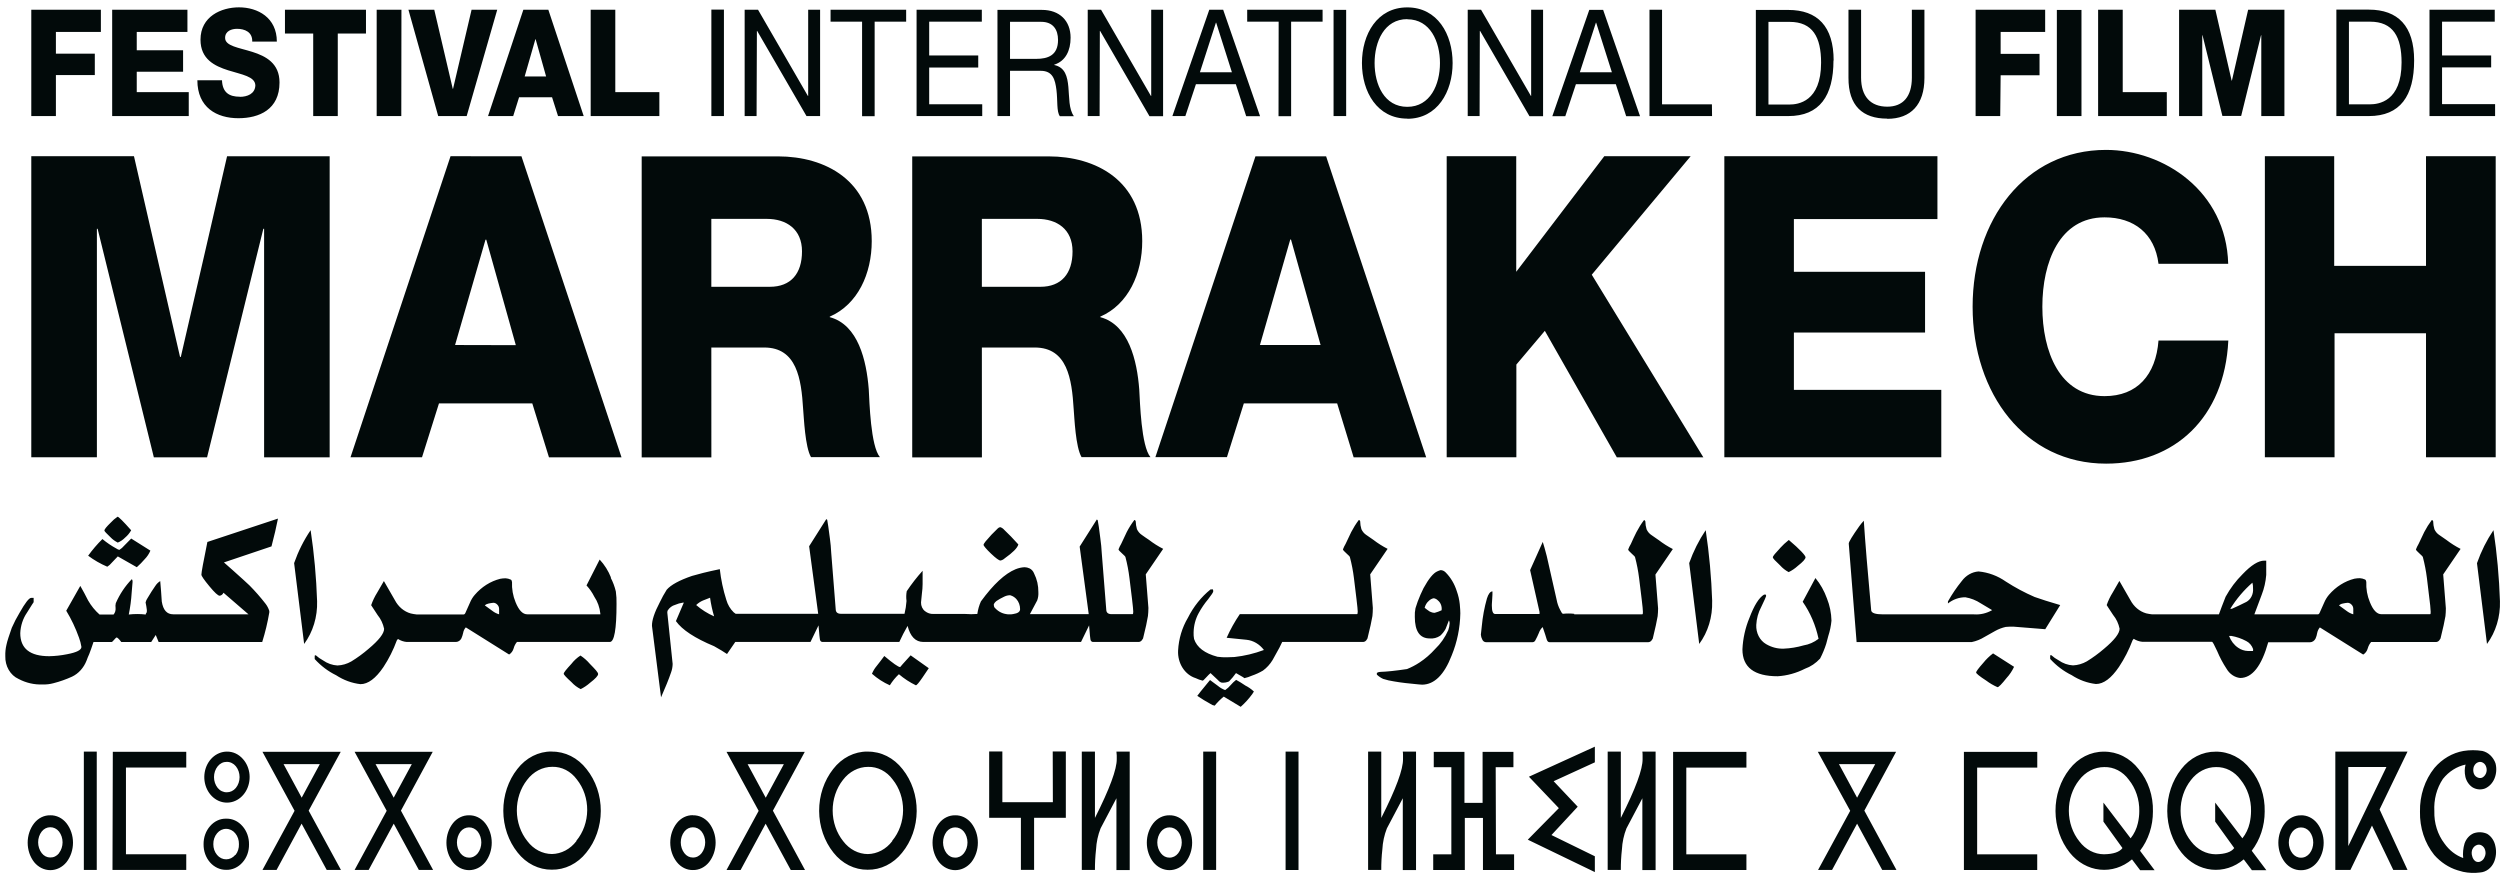 <svg width="252" height="88" viewBox="0 0 252 88" fill="none" xmlns="http://www.w3.org/2000/svg">
<path id="Vector" d="M5.635 7.57H9.557V5.409H5.635V3.219H10.169V0.981H3.154V11.7H5.635V7.57ZM19.026 9.287H13.784V7.23H18.455V5.07H13.784V3.219H18.893V0.981H11.307V11.7H19.026V9.287ZM24.177 9.75C23.121 9.75 22.426 9.349 22.376 8.089H19.894C19.894 10.835 21.841 11.916 24.03 11.916C26.123 11.916 28.175 11.041 28.175 8.315C28.175 6.382 26.804 5.662 25.433 5.229C24.062 4.797 22.691 4.643 22.691 3.82C22.691 3.116 23.358 2.905 23.893 2.905C24.652 2.905 25.465 3.219 25.424 4.196H27.906C27.906 1.778 25.986 0.74 24.09 0.74C22.303 0.74 20.21 1.655 20.21 4C20.21 5.965 21.636 6.654 22.997 7.086C24.359 7.518 25.74 7.703 25.74 8.629C25.694 9.462 24.922 9.761 24.177 9.761V9.75ZM31.571 11.7H34.048V3.383H36.891V0.981H28.724V3.383H31.571V11.7ZM40.465 0.981H37.969V11.7H40.451L40.465 0.981ZM47.041 11.7L50.121 0.981H47.535L45.666 8.953H45.638L43.773 0.981H41.169L44.171 11.7H47.041ZM51.73 11.7L52.324 9.802H55.647L56.25 11.7H58.837L55.272 0.981H52.754L49.194 11.7H51.73ZM53.965 3.954H53.992L55.048 7.708H52.886L53.965 3.954ZM66.464 9.287H62.022V0.981H59.541V11.7H66.464V9.287ZM72.972 0.971H71.706V11.7H72.972V0.971ZM76.295 3.116H76.322L81.295 11.7H82.666V0.981H81.464V9.673H81.436L76.409 0.981H75.061V11.7H76.263L76.295 3.116ZM86.898 11.715H88.164V2.185H91.34V0.981H83.721V2.185H86.898V11.715ZM99.009 10.511H93.662V6.808H98.606V5.59H93.662V2.185H98.968V0.981H92.391V11.7H99.009V10.511ZM101.81 7.138H104.904C106.129 7.138 106.357 8.022 106.49 9.071C106.623 10.121 106.49 11.278 106.837 11.715H108.25C107.719 10.979 107.793 9.807 107.692 8.758C107.591 7.708 107.372 6.793 106.266 6.551V6.52C107.409 6.16 107.916 5.096 107.916 3.805C107.916 2.092 106.81 0.997 105.023 0.997H100.544V11.7H101.81V7.138ZM101.81 2.2H104.954C106.143 2.2 106.65 2.977 106.65 4.031C106.65 5.574 105.635 5.934 104.452 5.934H101.81V2.2ZM110.864 3.116H110.891L115.868 11.715H117.239V0.981H116.042V9.673H116.014L110.987 0.981H109.643V11.7H110.841L110.864 3.116ZM120.548 8.49H124.574L125.616 11.715H127.015L123.295 0.981H121.896L118.176 11.7H119.483L120.548 8.49ZM122.563 2.288H122.591L124.177 7.287H120.95L122.563 2.288ZM128.875 11.715H130.145V2.185H133.317V0.981H125.717V2.185H128.888L128.875 11.715ZM135.693 0.997H134.423V11.7H135.693V0.997ZM141.854 11.972C144.88 11.972 146.424 9.267 146.424 6.356C146.424 3.445 144.889 0.745 141.854 0.745C138.819 0.745 137.284 3.445 137.284 6.356C137.284 9.267 138.829 11.957 141.854 11.957V11.972ZM141.854 1.943C144.176 1.943 145.149 4.196 145.149 6.356C145.149 8.516 144.176 10.769 141.854 10.769C139.532 10.769 138.559 8.516 138.559 6.356C138.559 4.196 139.532 1.928 141.854 1.928V1.943ZM149.166 3.116H149.194L154.171 11.715H155.542V0.981H154.34V9.673H154.317L149.29 0.981H147.946V11.7H149.144L149.166 3.116ZM158.851 8.49H162.877L163.919 11.715H165.317L161.597 0.997H160.199L156.474 11.715H157.781L158.851 8.49ZM160.866 2.288H160.893L162.479 7.287H159.248L160.866 2.288ZM172.561 10.517H167.534V0.981H166.268V11.7H172.575L172.561 10.517ZM184.832 6.109C184.832 2.653 183.196 1.002 180.262 1.002H176.99V11.7H180.262C183.415 11.7 184.814 9.673 184.814 6.088L184.832 6.109ZM178.26 2.205H180.394C182.725 2.205 183.566 3.748 183.566 6.32C183.566 10.27 181.235 10.537 180.367 10.537H178.26V2.205ZM190.239 11.977C192.61 11.977 193.982 10.547 193.982 7.863V0.981H192.716V7.827C192.716 9.719 191.838 10.753 190.239 10.753C188.557 10.753 187.597 9.725 187.597 7.827V0.981H186.326V7.827C186.308 10.676 187.766 11.957 190.22 11.957L190.239 11.977ZM201.664 7.59H205.585V5.43H201.664V3.219H206.152V0.981H199.141V11.7H201.623L201.664 7.59ZM209.813 1.002H207.331V11.7H209.813V1.002ZM218.414 9.287H213.971V0.981H211.49V11.7H218.414V9.287ZM221.988 3.553H222.015L224.017 11.689H225.909L227.911 3.553H227.938V11.7H230.269V0.981H226.613L224.976 8.125H224.949L223.308 0.981H219.652V11.7H221.988V3.553ZM243.344 6.078C243.344 2.622 241.708 0.971 238.774 0.971H235.506V11.7H238.774C241.946 11.7 243.344 9.673 243.344 6.088V6.078ZM236.772 2.185H238.906C241.237 2.185 242.078 3.728 242.078 6.299C242.078 10.249 239.747 10.517 238.879 10.517H236.772V2.185ZM251.506 10.496H246.159V6.793H251.109V5.59H246.159V2.185H251.47V0.981H244.893V11.7H251.506V10.496ZM9.767 23.061H9.84L15.507 46.097H20.872L26.544 23.061H26.622V46.097H33.23V15.752H22.888L18.226 35.98H18.148L13.505 15.747H3.154V46.092H9.767V23.061ZM45.414 15.747L35.332 46.092H42.539L44.249 40.661H53.654L55.336 46.097H62.648L52.562 15.752L45.414 15.747ZM45.871 34.777L48.938 24.161H49.016L51.995 34.792L45.871 34.777ZM71.702 35.029H77.031C80.317 35.029 80.769 38.177 80.956 41.237C81.034 42.085 81.148 45.063 81.752 46.082H88.698C87.757 44.976 87.643 40.512 87.57 39.236C87.341 36.346 86.509 32.735 83.639 31.969V31.917C86.473 30.683 87.871 27.582 87.871 24.305C87.871 18.185 83.187 15.763 78.425 15.763H64.682V46.107H71.706L71.702 35.029ZM71.702 22.063H77.296C79.256 22.063 80.842 23.092 80.842 25.339C80.842 27.587 79.713 28.909 77.597 28.909H71.702V22.063ZM98.972 35.029H104.301C107.587 35.029 108.039 38.177 108.227 41.237C108.3 42.085 108.414 45.063 109.022 46.082H115.969C115.027 44.976 114.913 40.512 114.835 39.236C114.611 36.346 113.779 32.735 110.909 31.969V31.917C113.743 30.683 115.137 27.582 115.137 24.305C115.137 18.185 110.457 15.763 105.695 15.763H91.952V46.107H98.977L98.972 35.029ZM98.972 22.063H104.561C106.527 22.063 108.112 23.092 108.112 25.339C108.112 27.587 106.979 28.909 104.868 28.909H98.972V22.063ZM116.462 46.082H123.674L125.379 40.661H134.784L136.448 46.102H143.76L133.673 15.758H126.549L116.462 46.082ZM130.058 24.146H130.132L133.116 34.777H127.001L130.058 24.146ZM145.826 15.747V46.092H152.85V36.747L155.72 33.347L162.973 46.097H171.697L160.45 27.69L170.418 15.747H161.712L152.836 27.396V15.747H145.826ZM195.682 39.298H180.824V33.517H194.046V27.396H180.824V22.084H195.293V15.747H173.813V46.092H195.682V39.298ZM212.303 46.735C219.159 46.735 224.236 42.142 224.615 34.324H217.577C217.312 37.806 215.425 39.93 212.139 39.93C207.605 39.93 205.869 35.43 205.869 30.92C205.869 26.409 207.605 21.909 212.139 21.909C215.082 21.909 217.198 23.529 217.577 26.589H224.602C224.414 19.275 218.103 15.11 212.29 15.11C204.132 15.11 198.84 22.145 198.84 30.92C198.84 39.694 204.132 46.735 212.29 46.735H212.303ZM228.299 15.747V46.092H235.323V33.594H244.541V46.092H251.566V15.747H244.541V26.8H235.287V15.747H228.299ZM61.593 58.23C61.32 57.543 60.93 56.922 60.446 56.404L59.12 59.011C59.43 59.345 59.695 59.728 59.906 60.148C60.241 60.644 60.451 61.232 60.514 61.85C60.514 61.933 60.514 61.959 60.468 61.922H53.142C52.685 61.922 52.301 61.516 51.972 60.709C51.704 60.067 51.58 59.36 51.611 58.651C51.587 58.604 51.571 58.552 51.566 58.497C51.52 58.446 51.492 58.42 51.474 58.42C51.311 58.344 51.138 58.301 50.962 58.291C50.78 58.292 50.598 58.309 50.419 58.343C49.442 58.59 48.55 59.153 47.855 59.963C47.649 60.199 47.482 60.474 47.361 60.776C47.224 61.094 47.091 61.398 46.954 61.686C46.895 61.856 46.817 61.938 46.73 61.938H42.005C41.801 61.917 41.598 61.883 41.397 61.835C41.065 61.742 40.753 61.575 40.479 61.345C40.205 61.114 39.975 60.825 39.802 60.493C39.439 59.855 39.071 59.214 38.696 58.569C38.637 58.657 38.413 59.042 38.02 59.737C37.773 60.13 37.569 60.555 37.412 61.002C37.412 61.002 37.631 61.352 38.065 62C38.385 62.39 38.61 62.866 38.719 63.383C38.719 63.856 38.193 64.532 37.142 65.41C36.596 65.882 36.016 66.305 35.41 66.675C34.977 66.923 34.502 67.061 34.016 67.081C33.501 67.052 33 66.875 32.563 66.567C32.303 66.427 32.057 66.254 31.832 66.052C31.759 66.052 31.722 66.068 31.722 66.099V66.433C32.347 67.119 33.078 67.672 33.879 68.063C34.631 68.556 35.468 68.863 36.333 68.963C37.096 68.963 37.873 68.388 38.65 67.24C39.196 66.411 39.649 65.51 39.998 64.556L40.113 64.407C40.382 64.578 40.682 64.682 40.99 64.71H45.963C46.072 64.707 46.18 64.672 46.275 64.611C46.37 64.549 46.449 64.461 46.506 64.355C46.585 64.178 46.644 63.992 46.685 63.8C46.721 63.586 46.815 63.39 46.954 63.239L51.319 65.975C51.537 65.842 51.701 65.619 51.776 65.353C51.84 65.112 51.954 64.891 52.109 64.71H61.469C61.92 64.71 62.146 63.435 62.146 60.884C62.158 60.46 62.135 60.037 62.077 59.618C61.961 59.131 61.786 58.663 61.556 58.23H61.593ZM50.309 61.922C50.067 61.855 49.838 61.738 49.632 61.578C49.569 61.542 49.317 61.357 48.869 61.023C48.979 60.924 49.11 60.861 49.248 60.837C49.411 60.799 49.576 60.774 49.742 60.76C49.886 60.765 50.024 60.831 50.126 60.945C50.181 60.997 50.227 61.061 50.258 61.134C50.29 61.207 50.307 61.286 50.309 61.367V61.922ZM58.535 69.462C58.87 69.297 59.185 69.084 59.472 68.83C60.02 68.408 60.29 68.115 60.29 67.945C60.29 67.775 60.016 67.487 59.458 66.916C59.179 66.589 58.861 66.307 58.512 66.078C58.168 66.298 57.859 66.581 57.598 66.916C57.082 67.472 56.821 67.801 56.821 67.904C56.821 68.007 57.082 68.285 57.598 68.753C57.869 69.052 58.187 69.293 58.535 69.462ZM11.851 54.702C12.134 54.59 12.393 54.415 12.614 54.187C12.855 53.986 13.061 53.737 13.222 53.452C12.413 52.536 11.951 52.084 11.851 52.084C11.597 52.254 11.362 52.458 11.152 52.691C10.731 53.099 10.521 53.361 10.521 53.477C10.521 53.544 10.726 53.766 11.129 54.146C11.342 54.37 11.588 54.551 11.855 54.681L11.851 54.702ZM100.581 53.261C100.143 53.67 99.73 54.11 99.342 54.578C99.205 54.748 99.141 54.866 99.141 54.933C99.141 55 99.388 55.324 99.886 55.797C100.384 56.27 100.7 56.502 100.85 56.502C101.009 56.47 101.157 56.392 101.28 56.275C102.089 55.699 102.546 55.247 102.651 54.882C102.139 54.311 101.664 53.817 101.234 53.416C101.123 53.284 100.983 53.188 100.828 53.138C100.735 53.147 100.649 53.191 100.581 53.261ZM179.421 55.267C178.964 55.751 178.703 56.054 178.703 56.172C178.703 56.291 178.946 56.532 179.43 56.985C179.682 57.269 179.975 57.5 180.298 57.669C180.627 57.511 180.935 57.301 181.212 57.047C181.738 56.635 181.999 56.342 181.999 56.172C181.999 56.003 181.436 55.375 180.312 54.429C179.992 54.68 179.691 54.96 179.412 55.267H179.421ZM30.657 64.911C31.546 63.704 32.011 62.172 31.964 60.606C31.885 58.204 31.667 55.811 31.311 53.441C30.623 54.456 30.063 55.572 29.647 56.759L30.657 64.911ZM90.732 67.24C90.554 67.24 90.024 66.87 89.137 66.124C88.881 66.469 88.621 66.819 88.351 67.153C88.163 67.377 88.009 67.635 87.894 67.914C88.441 68.399 89.047 68.79 89.695 69.077C89.954 68.66 90.261 68.285 90.609 67.961C91.137 68.408 91.711 68.783 92.318 69.077C92.409 69.077 92.624 68.82 92.971 68.316C93.182 67.991 93.397 67.673 93.62 67.354L91.792 66.058C91.07 66.85 90.723 67.24 90.737 67.24H90.732ZM27.134 61.547C27.049 61.297 26.927 61.066 26.772 60.863C26.267 60.212 25.726 59.595 25.155 59.017C24.912 58.785 24.359 58.276 23.486 57.499C23.098 57.15 22.787 56.877 22.572 56.692C24.705 55.968 26.303 55.43 27.366 55.077C27.638 54.048 27.855 53.114 28.02 52.274L20.904 54.63C20.502 56.605 20.301 57.703 20.301 57.926C20.301 58.055 20.566 58.441 21.101 59.089C21.636 59.737 21.978 60.05 22.143 60.05C22.224 60.04 22.302 60.007 22.369 59.954C22.436 59.901 22.491 59.83 22.527 59.747L25.045 61.922H17.458C16.823 61.922 16.444 61.496 16.307 60.632C16.266 59.942 16.211 59.248 16.151 58.574C15.956 58.691 15.787 58.856 15.658 59.058C15.415 59.397 15.155 59.809 14.867 60.297C14.777 60.423 14.711 60.568 14.675 60.724C14.73 60.977 14.773 61.233 14.803 61.49C14.803 61.64 14.803 61.737 14.757 61.779C14.735 61.798 14.717 61.823 14.706 61.852C14.694 61.88 14.688 61.911 14.689 61.943C14.121 61.878 13.548 61.878 12.98 61.943C13.129 61.219 13.227 60.483 13.272 59.742C13.332 59.032 13.364 58.667 13.364 58.651C13.373 58.552 13.348 58.453 13.295 58.374C12.622 59.06 12.072 59.884 11.672 60.801C11.634 60.959 11.626 61.124 11.65 61.285C11.661 61.404 11.649 61.525 11.614 61.639C11.58 61.753 11.523 61.857 11.449 61.943H10.032C9.58 61.546 9.191 61.066 8.88 60.524C8.629 60.009 8.368 59.546 8.094 59.058L6.677 61.562C7.192 62.41 7.623 63.319 7.962 64.273C8.075 64.573 8.158 64.887 8.208 65.209C8.208 65.512 7.751 65.759 6.769 65.945C6.174 66.066 5.572 66.133 4.968 66.145C3.018 66.145 2.043 65.37 2.043 63.82C2.074 63.073 2.309 62.355 2.715 61.763C3.172 61.033 3.391 60.683 3.391 60.698V60.266H3.145C2.921 60.266 2.532 60.781 1.975 61.763C1.682 62.248 1.419 62.755 1.189 63.28C0.933 64.021 0.732 64.597 0.649 65.003C0.561 65.374 0.523 65.757 0.535 66.14C0.52 66.63 0.64 67.113 0.878 67.523C1.116 67.934 1.46 68.252 1.865 68.434C2.623 68.836 3.455 69.028 4.292 68.994C4.662 69.008 5.033 68.964 5.393 68.866C6.031 68.704 6.656 68.483 7.262 68.207C7.916 67.897 8.439 67.318 8.725 66.587C8.804 66.363 8.894 66.143 8.994 65.929C9.113 65.626 9.259 65.219 9.424 64.715H11.252C11.293 64.715 11.38 64.638 11.508 64.484C11.636 64.329 11.723 64.257 11.768 64.257C11.814 64.257 12.006 64.412 12.226 64.715H15.242C15.452 64.391 15.603 64.16 15.699 64.005C15.845 64.34 15.941 64.582 15.991 64.715H26.43C26.736 63.741 26.976 62.742 27.147 61.727C27.153 61.667 27.148 61.606 27.134 61.547ZM14.661 60.719C14.661 60.719 14.661 60.693 14.661 60.688C14.661 60.683 14.661 60.719 14.661 60.719ZM8.876 56.008C9.482 56.462 10.132 56.836 10.813 57.124C10.985 57.019 11.14 56.881 11.27 56.718C11.615 56.347 11.816 56.136 11.874 56.085L13.789 57.175C14.075 56.923 14.345 56.648 14.598 56.352C14.832 56.114 15.024 55.825 15.16 55.504L13.226 54.285C13.135 54.371 12.902 54.607 12.527 54.995C12.384 55.168 12.218 55.314 12.034 55.427C11.929 55.407 11.83 55.364 11.741 55.298C11.243 55.029 10.768 54.707 10.324 54.336C9.801 54.851 9.318 55.415 8.88 56.023L8.876 56.008ZM146.328 66.073C146.879 64.739 147.176 63.29 147.201 61.82C147.201 61.621 147.183 61.317 147.146 60.909C147.099 60.457 146.997 60.014 146.845 59.593C146.617 58.863 146.229 58.209 145.716 57.695C145.581 57.556 145.406 57.475 145.222 57.468C145.106 57.498 144.993 57.539 144.884 57.592C144.482 57.763 144.017 58.329 143.49 59.289C143.273 59.724 143.078 60.172 142.905 60.632C142.8 60.935 142.727 61.146 142.681 61.305C142.622 61.59 142.599 61.883 142.613 62.175C142.613 63.628 143.115 64.355 144.121 64.355C144.49 64.391 144.86 64.294 145.177 64.078C145.39 63.886 145.572 63.655 145.716 63.394C145.821 63.105 145.935 62.817 146.054 62.529C146.101 62.622 146.125 62.727 146.123 62.833C146.11 63.068 146.064 63.299 145.986 63.517C145.664 64.247 145.213 64.894 144.66 65.42C144.188 65.948 143.658 66.406 143.083 66.783C142.684 67.046 142.263 67.266 141.827 67.441C140.672 67.613 139.787 67.707 139.171 67.724C139.038 67.719 138.905 67.754 138.787 67.827V68.002C138.978 68.184 139.194 68.33 139.427 68.434L139.967 68.583C140.723 68.735 141.486 68.845 142.252 68.912C142.882 68.979 143.248 69.015 143.358 69.015C144.586 68.998 145.576 68.017 146.328 66.073ZM144.614 61.773C144.444 61.77 144.276 61.726 144.121 61.645C143.942 61.53 143.769 61.403 143.604 61.264C143.673 60.984 143.823 60.738 144.029 60.565C144.168 60.425 144.339 60.334 144.523 60.302C144.684 60.328 144.834 60.409 144.953 60.534C145.087 60.645 145.191 60.795 145.255 60.968C145.318 61.142 145.339 61.331 145.314 61.516C145.087 61.624 144.854 61.71 144.614 61.773ZM205.087 60.174C204.092 59.743 203.128 59.227 202.203 58.631C201.368 58.045 200.42 57.692 199.438 57.602C199.113 57.625 198.795 57.722 198.504 57.889C198.213 58.055 197.955 58.286 197.747 58.569C197.229 59.206 196.762 59.895 196.353 60.626V60.827C196.867 60.42 197.48 60.202 198.108 60.205C198.656 60.296 199.184 60.503 199.662 60.817C200.037 61.033 200.416 61.264 200.809 61.501C200.245 61.826 199.614 61.974 198.981 61.928H189.809C189.041 61.928 188.644 61.794 188.616 61.521C188.257 57.606 188.008 54.595 187.871 52.49C187.709 52.664 187.556 52.85 187.414 53.045C186.71 54.043 186.354 54.624 186.354 54.794L187.145 64.72H198.753C199.203 64.627 199.636 64.454 200.037 64.206L201.116 63.599C201.452 63.413 201.808 63.276 202.176 63.193C202.437 63.169 202.7 63.161 202.962 63.167L206.161 63.424L207.669 60.992C206.557 60.666 205.696 60.393 205.087 60.174ZM201.349 69.267C201.472 69.267 201.774 68.958 202.263 68.341C202.567 68.014 202.822 67.634 203.017 67.215L200.901 65.862C200.536 66.135 200.203 66.458 199.909 66.824C199.429 67.364 199.192 67.688 199.192 67.786C199.192 67.883 199.525 68.161 200.202 68.598C200.561 68.868 200.946 69.092 201.349 69.267ZM184.083 64.895C184.178 64.556 184.252 64.288 184.293 64.103C184.456 63.606 184.564 63.088 184.613 62.56C184.594 61.788 184.438 61.027 184.156 60.323C183.884 59.563 183.49 58.866 182.995 58.266L181.711 60.657C182.478 61.757 183.024 63.031 183.31 64.391C182.86 64.74 182.343 64.967 181.802 65.055C181.147 65.246 180.476 65.356 179.8 65.384C179.182 65.407 178.57 65.249 178.022 64.926C177.709 64.745 177.449 64.467 177.273 64.124C177.097 63.781 177.013 63.388 177.031 62.992C177.064 62.354 177.235 61.734 177.529 61.187C177.858 60.501 178.022 60.136 178.022 60.092C178.022 60.025 178.022 59.983 178 59.978C177.997 59.972 177.996 59.965 177.996 59.958C177.996 59.951 177.997 59.944 178 59.937H177.817C177.311 60.239 176.821 61.019 176.345 62.277C175.928 63.275 175.687 64.355 175.637 65.456C175.637 67.263 176.822 68.166 179.192 68.166C180.14 68.107 181.07 67.85 181.935 67.41C182.509 67.206 183.033 66.854 183.466 66.382C183.712 65.909 183.919 65.412 184.083 64.895ZM233.413 64.355C233.489 64.181 233.543 63.996 233.573 63.805C233.614 63.593 233.707 63.398 233.843 63.244L238.212 65.981C238.321 65.916 238.417 65.827 238.495 65.721C238.574 65.614 238.633 65.491 238.669 65.358C238.736 65.117 238.852 64.897 239.007 64.715H245.574C245.648 64.709 245.72 64.683 245.782 64.639C245.845 64.595 245.898 64.535 245.935 64.463L246.004 64.36C246.26 63.332 246.424 62.581 246.502 62.102C246.528 61.843 246.542 61.582 246.543 61.321L246.274 57.901L248.028 55.329C247.526 55.073 247.044 54.769 246.589 54.419C246.351 54.264 246.132 54.105 245.89 53.935C245.673 53.799 245.498 53.593 245.387 53.344C245.309 53.087 245.267 52.818 245.264 52.547C245.232 52.459 245.186 52.418 245.126 52.418C244.841 52.797 244.585 53.203 244.363 53.632C244.167 54.023 243.979 54.419 243.796 54.825C243.691 55 243.601 55.186 243.527 55.38C243.527 55.447 243.646 55.581 243.879 55.787C244.112 55.992 244.226 56.116 244.226 56.162C244.407 56.851 244.543 57.554 244.633 58.266C244.72 58.991 244.807 59.701 244.889 60.395C244.949 60.814 244.99 61.236 245.012 61.66C245.012 61.83 245.012 61.912 244.948 61.912H240.049C239.592 61.912 239.208 61.506 238.884 60.698C238.615 60.056 238.491 59.35 238.523 58.641C238.498 58.594 238.482 58.541 238.477 58.487C238.431 58.435 238.399 58.41 238.385 58.41C238.221 58.334 238.046 58.291 237.869 58.281C237.687 58.282 237.505 58.299 237.325 58.333C236.349 58.581 235.458 59.144 234.761 59.953C234.559 60.192 234.392 60.466 234.268 60.765C234.135 61.084 233.998 61.388 233.861 61.676C233.801 61.845 233.728 61.928 233.637 61.928H227.239C227.482 61.269 227.729 60.611 227.979 59.953C228.227 59.318 228.382 58.642 228.436 57.952V56.512H228.235C227.65 56.512 226.919 56.965 226.05 57.88C225.385 58.539 224.809 59.305 224.341 60.153C224.04 60.914 223.816 61.506 223.665 61.928H216.942C216.738 61.907 216.535 61.872 216.334 61.825C216.003 61.731 215.691 61.564 215.417 61.334C215.143 61.103 214.913 60.814 214.739 60.482C214.378 59.845 214.013 59.202 213.633 58.559C213.574 58.646 213.35 59.032 212.961 59.726C212.713 60.118 212.509 60.543 212.354 60.992C212.354 60.992 212.568 61.341 213.003 61.989C213.325 62.378 213.55 62.855 213.656 63.373C213.656 63.846 213.132 64.522 212.084 65.399C211.536 65.87 210.957 66.293 210.352 66.665C209.919 66.911 209.443 67.05 208.958 67.071C208.442 67.043 207.942 66.866 207.505 66.556C207.244 66.418 206.998 66.246 206.773 66.042C206.696 66.042 206.659 66.042 206.659 66.088V66.423C207.286 67.109 208.019 67.661 208.821 68.053C209.572 68.544 210.407 68.849 211.271 68.948C212.038 68.948 212.812 68.374 213.592 67.225C214.144 66.396 214.604 65.494 214.963 64.54L215.077 64.391C215.347 64.563 215.646 64.666 215.955 64.695H222.975C223.034 64.695 223.203 65.003 223.491 65.631C223.752 66.256 224.067 66.85 224.433 67.405C224.584 67.667 224.786 67.886 225.024 68.048C225.261 68.21 225.527 68.311 225.804 68.341C227.022 68.341 227.967 67.141 228.637 64.741H232.846C232.963 64.739 233.077 64.703 233.176 64.635C233.276 64.567 233.358 64.471 233.413 64.355ZM236.155 60.837C236.318 60.799 236.483 60.773 236.649 60.76C236.793 60.766 236.93 60.832 237.033 60.945C237.088 60.997 237.132 61.062 237.163 61.134C237.193 61.207 237.21 61.286 237.211 61.367V61.922C236.969 61.855 236.74 61.738 236.534 61.578C236.475 61.542 236.219 61.357 235.771 61.023C235.884 60.922 236.018 60.858 236.16 60.837H236.155ZM227.106 65.62H226.59C226.241 65.61 225.9 65.497 225.603 65.291C225.193 65.016 224.872 64.599 224.689 64.103H224.935C225.45 64.194 225.95 64.367 226.421 64.618C226.738 64.775 226.988 65.067 227.115 65.43L227.106 65.62ZM226.412 60.683C225.954 60.92 225.465 61.146 224.972 61.367H224.812C225.433 60.368 226.185 59.48 227.042 58.734C227.093 58.922 227.115 59.118 227.106 59.315C227.131 59.595 227.078 59.877 226.954 60.122C226.831 60.367 226.643 60.563 226.416 60.683H226.412ZM249.678 56.759L250.688 64.911C251.577 63.704 252.042 62.172 251.995 60.606C251.916 58.204 251.698 55.811 251.342 53.441C250.657 54.457 250.099 55.573 249.683 56.759H249.678ZM167.177 54.429C166.94 54.275 166.72 54.115 166.483 53.946C166.265 53.809 166.089 53.603 165.975 53.354C165.897 53.096 165.855 52.825 165.852 52.552C165.82 52.469 165.779 52.428 165.715 52.428C165.429 52.807 165.174 53.213 164.952 53.642C164.755 54.033 164.568 54.429 164.39 54.835C164.282 55.009 164.192 55.195 164.12 55.391C164.12 55.458 164.234 55.591 164.467 55.797C164.7 56.003 164.815 56.126 164.815 56.172C164.997 56.861 165.133 57.564 165.221 58.276C165.313 59.001 165.395 59.711 165.482 60.405C165.569 61.1 165.605 61.516 165.605 61.67C165.605 61.825 165.605 61.922 165.537 61.922H158.681V61.871C158.301 61.83 157.919 61.83 157.539 61.871C157.461 61.84 157.37 61.712 157.265 61.48C157.094 61.163 156.974 60.815 156.908 60.452C156.573 58.967 156.243 57.506 155.917 56.07C155.752 55.427 155.615 54.948 155.51 54.624L154.235 57.468L155.185 61.686C155.185 61.789 155.185 61.861 155.185 61.892H150.716C150.487 61.892 150.377 61.609 150.377 61.033C150.377 61.033 150.377 60.817 150.409 60.452C150.441 60.086 150.441 59.798 150.441 59.613C150.217 59.613 150.03 59.865 149.884 60.323C149.625 61.236 149.45 62.177 149.363 63.131C149.303 63.604 149.271 63.882 149.271 63.969C149.281 64.141 149.328 64.307 149.409 64.453C149.44 64.532 149.49 64.6 149.554 64.65C149.618 64.699 149.692 64.727 149.77 64.731H154.509C154.561 64.725 154.61 64.706 154.654 64.675C154.698 64.644 154.734 64.601 154.76 64.551C154.894 64.307 155.014 64.054 155.121 63.795C155.201 63.566 155.332 63.364 155.501 63.208C155.697 63.764 155.83 64.18 155.907 64.453C155.967 64.633 156.058 64.731 156.177 64.731H166.167C166.241 64.725 166.313 64.699 166.376 64.655C166.438 64.611 166.491 64.55 166.528 64.479C166.546 64.44 166.569 64.406 166.597 64.376C166.848 63.347 167.013 62.591 167.091 62.118C167.118 61.858 167.133 61.597 167.136 61.336L166.867 57.916L168.622 55.344C168.119 55.088 167.637 54.781 167.182 54.429H167.177ZM138.385 61.316L138.116 57.895L139.871 55.324C139.368 55.068 138.887 54.763 138.431 54.413C138.193 54.259 137.974 54.1 137.732 53.93C137.516 53.792 137.342 53.587 137.229 53.339C137.151 53.082 137.109 52.813 137.106 52.541C137.074 52.454 137.028 52.413 136.969 52.413C136.683 52.791 136.428 53.198 136.205 53.627C136.009 54.017 135.821 54.413 135.639 54.82C135.533 54.995 135.443 55.181 135.369 55.375C135.369 55.442 135.488 55.576 135.721 55.782C135.954 55.987 136.068 56.111 136.068 56.157C136.252 56.845 136.388 57.549 136.475 58.261C136.566 58.987 136.653 59.697 136.735 60.39C136.818 61.083 136.859 61.504 136.859 61.655C136.859 61.825 136.831 61.907 136.79 61.907H124.972C124.464 62.652 124.02 63.449 123.646 64.288L125.648 64.489C126.331 64.559 126.961 64.928 127.403 65.518C126.44 65.879 125.443 66.117 124.433 66.227C124.19 66.227 123.953 66.253 123.71 66.253C123.381 66.264 123.051 66.247 122.723 66.202C121.431 65.859 120.644 65.26 120.361 64.407C120.321 64.19 120.306 63.969 120.315 63.748C120.328 63.056 120.506 62.381 120.831 61.794C121.103 61.296 121.42 60.83 121.777 60.405C122.125 59.963 122.298 59.696 122.298 59.593C122.301 59.553 122.291 59.513 122.271 59.48C122.266 59.458 122.266 59.435 122.271 59.413H122.024C121.086 60.169 120.306 61.147 119.739 62.277C119.156 63.256 118.815 64.393 118.752 65.569C118.72 66.192 118.879 66.808 119.201 67.315C119.524 67.822 119.991 68.19 120.525 68.357C120.75 68.468 120.984 68.552 121.224 68.609C121.27 68.609 121.384 68.506 121.562 68.305C121.741 68.105 121.951 67.899 122.02 67.847L122.787 68.567C122.882 68.687 123.006 68.771 123.144 68.809C123.397 68.833 123.652 68.791 123.889 68.686C124.14 68.426 124.374 68.146 124.588 67.847C125.2 68.187 125.479 68.362 125.42 68.362C125.681 68.306 125.937 68.222 126.183 68.11C126.571 67.978 126.948 67.806 127.307 67.595C127.69 67.317 128.02 66.955 128.276 66.531C128.502 66.109 128.735 65.687 128.975 65.266C129.09 65.013 129.181 64.828 129.245 64.71H137.416C137.49 64.704 137.562 64.678 137.625 64.634C137.687 64.59 137.74 64.53 137.777 64.458C137.796 64.421 137.817 64.387 137.841 64.355C138.097 63.327 138.262 62.576 138.34 62.097C138.366 61.838 138.38 61.577 138.381 61.316H138.385ZM125.516 69.092C125.22 68.887 124.915 68.7 124.602 68.531C124.406 68.681 124.225 68.853 124.062 69.046C123.895 69.246 123.705 69.419 123.496 69.56C123.229 69.464 122.979 69.318 122.755 69.128L121.969 68.547C121.142 69.545 120.712 70.09 120.685 70.141C121.142 70.45 121.576 70.717 122.015 70.954C122.143 71.047 122.288 71.107 122.44 71.129C122.715 70.79 123.022 70.485 123.354 70.218L125.063 71.247C125.494 70.866 125.887 70.433 126.233 69.956C126.293 69.878 126.347 69.793 126.393 69.704C126.126 69.454 125.829 69.248 125.511 69.092H125.516ZM115.763 61.316L115.493 57.895L117.248 55.324C116.745 55.069 116.264 54.764 115.809 54.413C115.566 54.259 115.352 54.1 115.109 53.93C114.894 53.791 114.718 53.586 114.602 53.339C114.528 53.081 114.487 52.812 114.479 52.541C114.451 52.454 114.406 52.413 114.346 52.413C114.058 52.79 113.8 53.196 113.578 53.627C113.386 54.017 113.199 54.413 113.016 54.82C112.911 54.995 112.821 55.181 112.747 55.375C112.747 55.442 112.865 55.576 113.099 55.782C113.332 55.987 113.446 56.111 113.446 56.157C113.628 56.846 113.762 57.549 113.848 58.261C113.939 58.987 114.026 59.697 114.109 60.39C114.191 61.083 114.232 61.504 114.232 61.655C114.232 61.825 114.209 61.907 114.168 61.907H112.052C111.705 61.907 111.526 61.763 111.513 61.48L111.056 55.73C111.032 55.255 110.986 54.781 110.919 54.311C110.8 53.333 110.713 52.706 110.649 52.438L110.562 52.361L108.83 55.097L109.744 61.907H103.812C104.141 61.3 104.388 60.837 104.552 60.518C104.647 60.252 104.686 59.966 104.667 59.68C104.669 59.356 104.635 59.033 104.566 58.718C104.492 58.4 104.381 58.094 104.237 57.808C104.149 57.577 103.985 57.392 103.78 57.294C103.621 57.218 103.45 57.178 103.277 57.175C102.965 57.19 102.657 57.26 102.363 57.381C101.297 57.82 100.134 58.9 98.876 60.621C98.698 61.019 98.576 61.446 98.515 61.886C98.103 61.919 97.689 61.919 97.276 61.886H94.077C93.781 61.898 93.489 61.8 93.246 61.609C93.117 61.512 93.012 61.38 92.941 61.226C92.87 61.071 92.835 60.898 92.839 60.724C92.839 60.688 92.871 60.385 92.93 59.809C92.974 59.499 92.997 59.186 92.999 58.873V57.535C92.421 58.175 91.886 58.863 91.399 59.593C91.34 59.918 91.332 60.252 91.376 60.58C91.346 61.017 91.278 61.449 91.175 61.871H84.777C84.434 61.871 84.256 61.727 84.242 61.444L83.785 55.694C83.763 55.219 83.719 54.745 83.653 54.275C83.529 53.297 83.438 52.67 83.383 52.403L83.292 52.325L81.56 55.062L82.474 61.871H74.156C74.084 61.83 74.017 61.78 73.955 61.722C73.607 61.387 73.349 60.948 73.21 60.457C72.893 59.458 72.674 58.423 72.556 57.371C71.254 57.638 70.317 57.885 69.746 58.055C68.472 58.494 67.625 58.957 67.205 59.444C66.948 59.85 66.715 60.274 66.505 60.714C65.966 61.742 65.704 62.535 65.719 63.09L66.633 70.29C67.068 69.308 67.406 68.475 67.644 67.781C67.744 67.508 67.798 67.217 67.803 66.922L67.264 61.753C67.263 61.676 67.277 61.601 67.305 61.532C67.487 61.251 67.751 61.052 68.05 60.971C68.303 60.859 68.567 60.783 68.836 60.745C68.882 60.745 68.914 60.745 68.928 60.745L68.132 62.607C68.76 63.488 70.043 64.331 71.981 65.137C72.535 65.446 72.969 65.708 73.283 65.924L74.115 64.71H81.697L82.506 63.039C82.583 63.949 82.629 64.412 82.643 64.432C82.646 64.509 82.677 64.581 82.727 64.633C82.778 64.685 82.844 64.713 82.912 64.71H90.65C90.903 64.154 91.182 63.613 91.486 63.09C91.756 64.165 92.286 64.71 93.081 64.71H108.967L109.781 63.039C109.854 63.949 109.895 64.412 109.913 64.432C109.917 64.509 109.947 64.581 109.997 64.633C110.048 64.685 110.114 64.713 110.183 64.71H114.794C114.867 64.703 114.938 64.677 115 64.633C115.062 64.589 115.113 64.529 115.151 64.458C115.17 64.421 115.193 64.386 115.219 64.355C115.475 63.327 115.64 62.576 115.713 62.097C115.742 61.838 115.758 61.577 115.758 61.316H115.763ZM70.175 60.986C70.375 60.792 70.604 60.639 70.852 60.534C71.094 60.446 71.332 60.354 71.574 60.251C71.663 60.888 71.799 61.516 71.981 62.128C71.332 61.846 70.723 61.462 70.171 60.986H70.175ZM102.13 61.897C102.011 61.922 101.89 61.931 101.769 61.922C101.648 61.933 101.527 61.925 101.408 61.897C100.949 61.826 100.527 61.577 100.215 61.192C100.183 61.023 100.169 60.956 100.169 60.986C100.169 60.868 100.261 60.734 100.444 60.58C100.674 60.425 100.913 60.289 101.161 60.174C101.351 60.07 101.558 60.01 101.769 59.999C101.814 59.997 101.86 60.005 101.902 60.025C102.106 60.092 102.292 60.214 102.445 60.38C102.567 60.514 102.663 60.674 102.728 60.851C102.793 61.027 102.826 61.217 102.825 61.408C102.82 61.67 102.587 61.83 102.126 61.897H102.13ZM172.589 60.606C172.509 58.204 172.291 55.811 171.935 53.441C171.25 54.458 170.69 55.574 170.271 56.759L171.281 64.911C172.171 63.704 172.634 62.172 172.584 60.606H172.589ZM157.132 81.461L154.002 84.64L160.761 87.906V86.311L156.387 84.172L159.033 81.317L156.607 78.746L160.761 76.843V75.264L154.116 78.293L157.132 81.461ZM165.573 76.148V76.498C165.595 77.527 164.863 79.51 163.38 82.449V75.763H162.054V87.69H163.38C163.375 87.002 163.412 86.315 163.489 85.632C163.525 84.897 163.68 84.176 163.946 83.503L165.55 80.464V87.7H166.885V75.763H165.55C165.569 75.866 165.573 75.989 165.573 76.148ZM150.766 77.331H152.553V75.788H149.445V80.932H147.617V75.788H144.523V77.331H146.296V86.116H144.468V87.695H147.654V82.449H149.482V87.695H152.621V86.116H150.793L150.766 77.331ZM168.649 87.695H176.039V86.116H169.979V77.373H176.039V75.788H168.649V87.695ZM117.879 82.181C117.574 82.176 117.271 82.244 116.991 82.381C116.711 82.519 116.46 82.723 116.256 82.979C115.833 83.522 115.599 84.22 115.599 84.943C115.599 85.666 115.833 86.365 116.256 86.908C116.464 87.161 116.715 87.363 116.995 87.501C117.275 87.639 117.578 87.711 117.883 87.711C118.189 87.711 118.492 87.639 118.772 87.501C119.052 87.363 119.303 87.161 119.51 86.908C119.934 86.365 120.168 85.666 120.168 84.943C120.168 84.22 119.934 83.522 119.51 82.979C119.306 82.721 119.054 82.516 118.772 82.379C118.491 82.241 118.186 82.174 117.879 82.181ZM118.761 86.008C118.652 86.15 118.516 86.263 118.363 86.339C118.211 86.415 118.046 86.453 117.879 86.45C117.716 86.452 117.554 86.413 117.405 86.337C117.257 86.261 117.125 86.148 117.02 86.008C116.785 85.707 116.655 85.321 116.655 84.92C116.655 84.52 116.785 84.133 117.02 83.832C117.127 83.695 117.259 83.586 117.408 83.511C117.556 83.437 117.717 83.399 117.879 83.4C118.045 83.398 118.209 83.435 118.361 83.509C118.514 83.584 118.65 83.694 118.761 83.832C118.993 84.134 119.121 84.521 119.121 84.92C119.121 85.32 118.993 85.706 118.761 86.008ZM121.284 87.69H122.586V75.763H121.284V87.69ZM191.125 75.783H183.237L186.5 81.729L183.26 87.69H184.672L187.195 83.025L189.727 87.69H191.162L187.926 81.713L191.125 75.783ZM185.367 77.023H189.023L187.195 80.407L185.367 77.023ZM141.424 76.148V76.498C141.449 77.527 140.718 79.51 139.231 82.449V75.763H137.905V87.69H139.231C139.227 87.002 139.263 86.315 139.34 85.632C139.378 84.898 139.533 84.176 139.797 83.503L141.402 80.464V87.7H142.736V75.763H141.402C141.42 75.866 141.424 75.989 141.424 76.148ZM129.588 87.695H130.89V75.763H129.588V87.695ZM197.962 87.695H205.352V86.116H199.297V77.373H205.357V75.788H197.962V87.695ZM231.932 82.187C231.627 82.18 231.325 82.248 231.046 82.386C230.766 82.523 230.517 82.727 230.314 82.984C229.891 83.527 229.657 84.225 229.657 84.948C229.657 85.671 229.891 86.37 230.314 86.913C230.517 87.17 230.766 87.375 231.045 87.513C231.325 87.652 231.627 87.721 231.932 87.716C232.24 87.722 232.546 87.654 232.828 87.516C233.111 87.377 233.363 87.171 233.568 86.913C233.992 86.37 234.226 85.671 234.226 84.948C234.226 84.225 233.992 83.527 233.568 82.984C233.363 82.725 233.111 82.519 232.828 82.381C232.546 82.242 232.24 82.174 231.932 82.181V82.187ZM232.819 86.013C232.709 86.155 232.572 86.268 232.419 86.344C232.266 86.421 232.1 86.459 231.932 86.455C231.769 86.457 231.608 86.418 231.459 86.341C231.311 86.265 231.179 86.153 231.073 86.013C230.841 85.711 230.713 85.325 230.713 84.925C230.713 84.526 230.841 84.139 231.073 83.838C231.181 83.701 231.313 83.591 231.461 83.517C231.609 83.442 231.77 83.404 231.932 83.406C232.099 83.403 232.264 83.44 232.417 83.514C232.57 83.589 232.707 83.699 232.819 83.838C233.049 84.141 233.175 84.527 233.175 84.925C233.175 85.324 233.049 85.71 232.819 86.013ZM248.508 78.298C248.563 78.527 248.657 78.741 248.787 78.927C248.917 79.114 249.078 79.269 249.262 79.383C249.643 79.596 250.083 79.631 250.487 79.481C250.905 79.299 251.246 78.944 251.438 78.489C251.64 78.007 251.679 77.458 251.548 76.946C251.436 76.631 251.257 76.352 251.026 76.134C250.796 75.916 250.521 75.766 250.227 75.696C249.595 75.594 248.953 75.594 248.321 75.696C247.202 75.89 246.171 76.494 245.387 77.414C244.421 78.617 243.901 80.19 243.934 81.811C243.897 83.42 244.41 84.983 245.369 86.178C246.016 86.912 246.823 87.444 247.709 87.721L248.275 87.88C248.84 88 249.418 88.023 249.989 87.947C250.286 87.927 250.573 87.819 250.821 87.634C251.069 87.449 251.27 87.193 251.401 86.892C251.61 86.393 251.657 85.827 251.534 85.293C251.485 85.031 251.386 84.785 251.244 84.571C251.102 84.357 250.92 84.18 250.711 84.053C250.274 83.857 249.789 83.837 249.34 83.997C249.132 84.087 248.943 84.225 248.786 84.402C248.628 84.579 248.506 84.791 248.426 85.026C248.284 85.496 248.237 85.997 248.289 86.491C247.545 86.223 246.889 85.713 246.401 85.026C245.711 84.123 245.347 82.961 245.382 81.77C245.314 80.606 245.619 79.452 246.242 78.519C246.842 77.768 247.645 77.259 248.527 77.069C248.424 77.465 248.418 77.884 248.508 78.283V78.298ZM249.381 77.239C249.459 77.057 249.597 76.917 249.765 76.848C249.851 76.81 249.943 76.793 250.034 76.8C250.126 76.808 250.215 76.838 250.295 76.889C250.374 76.936 250.443 77.001 250.498 77.078C250.554 77.156 250.595 77.246 250.62 77.342C250.682 77.548 250.669 77.774 250.583 77.969C250.503 78.157 250.365 78.307 250.195 78.391C250.108 78.421 250.017 78.432 249.927 78.422C249.837 78.413 249.749 78.383 249.669 78.334C249.585 78.291 249.51 78.226 249.452 78.144C249.393 78.063 249.352 77.968 249.331 77.866C249.283 77.652 249.301 77.425 249.381 77.223V77.239ZM249.221 85.607C249.262 85.511 249.318 85.426 249.388 85.355C249.458 85.285 249.54 85.23 249.628 85.195C249.713 85.154 249.804 85.136 249.896 85.141C249.988 85.146 250.078 85.175 250.158 85.226C250.242 85.275 250.316 85.343 250.376 85.425C250.435 85.507 250.48 85.602 250.505 85.704C250.538 85.814 250.55 85.93 250.542 86.045C250.533 86.16 250.504 86.271 250.455 86.373C250.383 86.574 250.243 86.734 250.067 86.82C249.985 86.868 249.894 86.892 249.802 86.892C249.71 86.892 249.619 86.868 249.537 86.82C249.453 86.764 249.38 86.69 249.322 86.601C249.264 86.513 249.222 86.413 249.198 86.306C249.159 86.192 249.14 86.069 249.144 85.946C249.148 85.823 249.174 85.702 249.221 85.591V85.607ZM235.401 75.763V87.69H236.923L239.094 83.215L241.242 87.69H242.677L239.862 81.59L242.677 75.763H235.401ZM236.708 85.283V77.311H240.552L236.708 85.283ZM228.281 81.806C228.32 80.228 227.806 78.697 226.85 77.542C226.415 76.977 225.874 76.525 225.267 76.218C224.66 75.912 224.001 75.758 223.336 75.768C222.679 75.762 222.028 75.916 221.429 76.221C220.83 76.525 220.297 76.973 219.867 77.532C218.954 78.697 218.453 80.199 218.459 81.752C218.466 83.305 218.98 84.802 219.904 85.957C220.686 86.927 221.762 87.533 222.921 87.657C224.08 87.781 225.239 87.412 226.169 86.625L226.992 87.716H228.45L226.974 85.756C227.817 84.659 228.281 83.257 228.281 81.806ZM226.768 82.958C226.638 83.532 226.385 84.062 226.032 84.501L223.29 80.901V82.819L225.21 85.483C224.908 85.89 224.296 86.095 223.345 86.111C222.873 86.109 222.406 85.992 221.978 85.769C221.55 85.545 221.169 85.219 220.863 84.815C220.185 83.97 219.807 82.873 219.802 81.735C219.797 80.596 220.165 79.495 220.836 78.643C221.148 78.228 221.538 77.894 221.977 77.666C222.416 77.438 222.893 77.32 223.377 77.321C223.849 77.309 224.318 77.418 224.747 77.639C225.176 77.861 225.555 78.191 225.854 78.602C226.55 79.465 226.926 80.595 226.905 81.76C226.902 82.162 226.856 82.563 226.768 82.953V82.958ZM217.015 81.806C217.057 80.228 216.543 78.695 215.585 77.542C215.15 76.977 214.61 76.526 214.004 76.219C213.398 75.913 212.739 75.759 212.075 75.768C211.417 75.761 210.766 75.916 210.166 76.22C209.566 76.525 209.032 76.972 208.602 77.532C207.688 78.697 207.187 80.199 207.194 81.752C207.201 83.305 207.715 84.802 208.638 85.957C209.421 86.927 210.497 87.533 211.656 87.657C212.815 87.781 213.973 87.412 214.904 86.625L215.726 87.716H217.184L215.713 85.756C216.557 84.66 217.019 83.257 217.015 81.806ZM215.503 82.958C215.374 83.533 215.121 84.063 214.767 84.501L212.025 80.901V82.819L213.944 85.483C213.642 85.89 213.03 86.095 212.079 86.111C211.608 86.109 211.142 85.993 210.714 85.769C210.287 85.545 209.907 85.22 209.602 84.815C208.923 83.971 208.545 82.874 208.539 81.736C208.533 80.597 208.9 79.496 209.57 78.643C209.883 78.228 210.272 77.894 210.711 77.666C211.15 77.438 211.628 77.32 212.111 77.321C212.584 77.308 213.052 77.417 213.482 77.639C213.911 77.861 214.289 78.19 214.588 78.602C215.284 79.465 215.66 80.595 215.64 81.76C215.639 82.162 215.593 82.563 215.503 82.953V82.958ZM87.451 75.758C86.793 75.751 86.143 75.906 85.544 76.21C84.945 76.515 84.412 76.962 83.982 77.522C83.066 78.685 82.563 80.187 82.569 81.741C82.575 83.295 83.089 84.792 84.014 85.946C84.444 86.493 84.973 86.93 85.566 87.227C86.159 87.525 86.802 87.675 87.451 87.669C88.106 87.681 88.755 87.534 89.355 87.238C89.955 86.943 90.492 86.506 90.929 85.957C91.867 84.813 92.393 83.316 92.403 81.759C92.414 80.202 91.907 78.696 90.983 77.537C90.544 76.97 90.001 76.518 89.391 76.211C88.781 75.905 88.119 75.752 87.451 75.763V75.758ZM89.937 84.789C89.632 85.189 89.255 85.512 88.832 85.737C88.408 85.961 87.946 86.082 87.478 86.09C87.006 86.088 86.54 85.972 86.111 85.748C85.683 85.524 85.302 85.199 84.996 84.794C84.318 83.95 83.939 82.854 83.933 81.715C83.927 80.576 84.294 79.475 84.965 78.622C85.277 78.207 85.667 77.874 86.106 77.646C86.544 77.418 87.022 77.3 87.505 77.301C87.977 77.288 88.445 77.396 88.875 77.617C89.304 77.838 89.683 78.166 89.983 78.576C90.665 79.423 91.04 80.528 91.031 81.672C91.023 82.816 90.632 83.914 89.937 84.748V84.789ZM34.345 75.783H26.457L29.693 81.729L26.457 87.69H27.878L30.401 83.025L32.933 87.69H34.368L31.114 81.713L34.345 75.783ZM28.582 77.023H32.238L30.41 80.407L28.582 77.023ZM22.86 75.763C22.332 75.767 21.822 75.978 21.416 76.358C21.01 76.738 20.734 77.264 20.634 77.848C20.534 78.431 20.617 79.036 20.869 79.558C21.12 80.081 21.524 80.49 22.013 80.715C22.502 80.939 23.045 80.967 23.549 80.792C24.054 80.618 24.49 80.252 24.782 79.757C25.074 79.262 25.204 78.668 25.152 78.077C25.099 77.486 24.866 76.933 24.492 76.514C24.28 76.269 24.026 76.076 23.746 75.947C23.465 75.817 23.164 75.755 22.86 75.763ZM23.774 79.425C23.657 79.565 23.515 79.676 23.358 79.751C23.201 79.826 23.031 79.864 22.86 79.862C22.689 79.865 22.519 79.828 22.362 79.753C22.204 79.678 22.063 79.566 21.946 79.425C21.705 79.126 21.571 78.736 21.571 78.332C21.571 77.928 21.705 77.538 21.946 77.239C22.062 77.096 22.203 76.983 22.361 76.906C22.518 76.83 22.689 76.793 22.86 76.796C23.032 76.794 23.202 76.832 23.359 76.909C23.517 76.985 23.658 77.097 23.774 77.239C24.016 77.538 24.15 77.928 24.15 78.332C24.15 78.736 24.016 79.126 23.774 79.425ZM43.618 75.783H35.744L38.979 81.729L35.744 87.69H37.16L39.688 83.025L42.22 87.69H43.655L40.414 81.713L43.618 75.783ZM37.855 77.023H41.511L39.683 80.407L37.855 77.023ZM8.451 87.69H9.753V75.763H8.451V87.69ZM47.274 82.181C46.969 82.176 46.667 82.244 46.388 82.382C46.109 82.519 45.859 82.723 45.656 82.979C45.233 83.522 44.999 84.22 44.999 84.943C44.999 85.666 45.233 86.365 45.656 86.908C45.864 87.161 46.115 87.363 46.395 87.501C46.675 87.639 46.978 87.711 47.283 87.711C47.589 87.711 47.892 87.639 48.172 87.501C48.452 87.363 48.703 87.161 48.91 86.908C49.334 86.365 49.568 85.666 49.568 84.943C49.568 84.22 49.334 83.522 48.91 82.979C48.706 82.723 48.456 82.519 48.176 82.382C47.896 82.244 47.593 82.176 47.288 82.181H47.274ZM48.161 86.008C48.05 86.15 47.914 86.263 47.761 86.339C47.608 86.416 47.442 86.454 47.274 86.45C47.111 86.451 46.95 86.412 46.801 86.336C46.653 86.259 46.521 86.147 46.415 86.008C46.185 85.704 46.059 85.319 46.059 84.92C46.059 84.521 46.185 84.136 46.415 83.832C46.523 83.696 46.655 83.587 46.803 83.513C46.952 83.438 47.112 83.4 47.274 83.4C47.441 83.397 47.606 83.434 47.759 83.509C47.912 83.584 48.049 83.694 48.161 83.832C48.391 84.136 48.517 84.521 48.517 84.92C48.517 85.319 48.391 85.704 48.161 86.008ZM22.796 82.521C22.495 82.513 22.196 82.576 21.918 82.706C21.639 82.835 21.387 83.028 21.178 83.272C20.965 83.512 20.796 83.799 20.683 84.114C20.57 84.43 20.515 84.768 20.52 85.108C20.516 85.447 20.572 85.784 20.686 86.098C20.799 86.412 20.967 86.697 21.18 86.937C21.393 87.177 21.647 87.366 21.926 87.494C22.205 87.621 22.504 87.684 22.805 87.68C23.109 87.688 23.411 87.626 23.692 87.497C23.974 87.369 24.229 87.177 24.442 86.934C24.656 86.697 24.825 86.413 24.938 86.1C25.051 85.787 25.106 85.451 25.1 85.113C25.106 84.773 25.05 84.435 24.937 84.119C24.824 83.804 24.656 83.517 24.442 83.277C24.231 83.031 23.977 82.836 23.696 82.706C23.416 82.576 23.114 82.513 22.81 82.521H22.796ZM23.71 86.178C23.593 86.318 23.451 86.43 23.294 86.506C23.137 86.582 22.968 86.621 22.796 86.62C22.625 86.622 22.455 86.583 22.298 86.507C22.141 86.431 21.999 86.319 21.882 86.178C21.635 85.886 21.498 85.496 21.503 85.092C21.495 84.683 21.631 84.288 21.882 83.992C21.998 83.85 22.14 83.737 22.297 83.661C22.455 83.584 22.625 83.546 22.796 83.549C22.968 83.547 23.137 83.586 23.295 83.662C23.452 83.738 23.594 83.85 23.71 83.992C23.96 84.288 24.095 84.684 24.085 85.092C24.1 85.49 23.977 85.879 23.742 86.178H23.71ZM11.339 87.69H18.775V86.111H12.696V77.367H18.775V75.783H11.371L11.339 87.69ZM5.064 82.181C4.759 82.175 4.457 82.243 4.178 82.38C3.898 82.518 3.649 82.722 3.446 82.979C3.022 83.522 2.789 84.22 2.789 84.943C2.789 85.666 3.022 86.365 3.446 86.908C3.653 87.161 3.905 87.363 4.185 87.501C4.465 87.639 4.767 87.711 5.073 87.711C5.379 87.711 5.681 87.639 5.961 87.501C6.242 87.363 6.493 87.161 6.7 86.908C7.124 86.365 7.358 85.666 7.358 84.943C7.358 84.22 7.124 83.522 6.7 82.979C6.495 82.721 6.242 82.516 5.96 82.378C5.677 82.24 5.372 82.173 5.064 82.181ZM5.946 86.008C5.836 86.147 5.699 86.257 5.547 86.331C5.395 86.405 5.23 86.44 5.064 86.435C4.901 86.436 4.739 86.397 4.591 86.321C4.443 86.244 4.311 86.132 4.205 85.993C3.972 85.691 3.844 85.304 3.844 84.905C3.844 84.505 3.972 84.119 4.205 83.817C4.312 83.68 4.445 83.571 4.593 83.496C4.741 83.422 4.902 83.384 5.064 83.385C5.23 83.382 5.395 83.419 5.547 83.493C5.699 83.568 5.835 83.678 5.946 83.817C6.179 84.119 6.307 84.505 6.307 84.905C6.307 85.304 6.179 85.691 5.946 85.993V86.008ZM96.28 82.181C95.975 82.176 95.672 82.244 95.392 82.381C95.112 82.519 94.862 82.723 94.658 82.979C94.234 83.522 94 84.22 94 84.943C94 85.666 94.234 86.365 94.658 86.908C94.865 87.161 95.117 87.363 95.397 87.501C95.677 87.639 95.979 87.711 96.285 87.711C96.591 87.711 96.893 87.639 97.173 87.501C97.453 87.363 97.705 87.161 97.912 86.908C98.336 86.365 98.569 85.666 98.569 84.943C98.569 84.22 98.336 83.522 97.912 82.979C97.706 82.72 97.453 82.514 97.169 82.376C96.886 82.239 96.58 82.172 96.271 82.181H96.28ZM97.162 86.008C97.053 86.15 96.917 86.263 96.765 86.339C96.612 86.415 96.447 86.453 96.28 86.45C96.116 86.451 95.954 86.413 95.805 86.336C95.656 86.26 95.523 86.148 95.416 86.008C95.187 85.704 95.06 85.319 95.06 84.92C95.06 84.521 95.187 84.136 95.416 83.832C95.525 83.696 95.658 83.587 95.807 83.512C95.956 83.438 96.117 83.4 96.28 83.4C96.446 83.398 96.611 83.435 96.763 83.509C96.915 83.584 97.051 83.694 97.162 83.832C97.395 84.134 97.523 84.521 97.523 84.92C97.523 85.32 97.395 85.706 97.162 86.008ZM106.129 80.865H101.038V75.747H99.708V82.433H102.907V87.68H104.237V82.433H107.436V75.747H106.115L106.129 80.865ZM112.568 76.148V76.498C112.587 77.527 111.854 79.51 110.37 82.449V75.763H109.045V87.69H110.37C110.366 87.002 110.403 86.315 110.48 85.632C110.517 84.898 110.672 84.176 110.937 83.503L112.536 80.464V87.7H113.875V75.763H112.536C112.553 75.891 112.564 76.019 112.568 76.148ZM81.121 75.788H73.233L76.473 81.734L73.233 87.695H74.654L77.177 83.03L79.709 87.695H81.144L77.908 81.719L81.121 75.788ZM75.358 77.028H79.014L77.186 80.412L75.358 77.028ZM69.842 82.171C69.537 82.165 69.234 82.233 68.955 82.37C68.676 82.508 68.427 82.712 68.224 82.968C67.797 83.51 67.562 84.209 67.562 84.933C67.562 85.657 67.797 86.356 68.224 86.898C68.426 87.155 68.676 87.36 68.955 87.498C69.234 87.637 69.537 87.706 69.842 87.7C70.15 87.707 70.455 87.639 70.738 87.5C71.02 87.362 71.273 87.156 71.478 86.898C71.902 86.354 72.135 85.656 72.135 84.933C72.135 84.21 71.902 83.512 71.478 82.968C71.272 82.712 71.019 82.51 70.736 82.374C70.454 82.238 70.149 82.172 69.842 82.181V82.171ZM70.724 85.998C70.615 86.14 70.479 86.253 70.327 86.329C70.174 86.406 70.009 86.444 69.842 86.44C69.678 86.442 69.517 86.403 69.368 86.327C69.22 86.25 69.088 86.138 68.983 85.998C68.75 85.696 68.622 85.309 68.622 84.91C68.622 84.51 68.75 84.124 68.983 83.822C69.09 83.685 69.222 83.576 69.371 83.501C69.519 83.426 69.679 83.389 69.842 83.39C70.008 83.387 70.172 83.424 70.324 83.498C70.477 83.573 70.613 83.683 70.724 83.822C70.956 84.124 71.084 84.51 71.084 84.91C71.084 85.309 70.956 85.696 70.724 85.998ZM55.615 75.752C54.958 75.745 54.307 75.899 53.708 76.204C53.108 76.509 52.576 76.957 52.146 77.517C51.23 78.68 50.727 80.182 50.733 81.736C50.739 83.29 51.253 84.787 52.178 85.941C52.608 86.488 53.137 86.925 53.73 87.222C54.323 87.519 54.966 87.67 55.615 87.664C56.27 87.676 56.919 87.529 57.519 87.233C58.119 86.938 58.656 86.501 59.093 85.951C60.031 84.805 60.554 83.305 60.56 81.746C60.566 80.188 60.054 78.683 59.125 77.527C58.689 76.964 58.149 76.514 57.543 76.209C56.936 75.905 56.279 75.752 55.615 75.763V75.752ZM58.101 84.784C57.795 85.184 57.418 85.507 56.993 85.732C56.569 85.956 56.107 86.076 55.638 86.085C55.166 86.083 54.7 85.966 54.273 85.743C53.845 85.519 53.466 85.194 53.161 84.789C52.482 83.945 52.103 82.849 52.097 81.71C52.091 80.571 52.459 79.47 53.129 78.617C53.441 78.202 53.831 77.869 54.269 77.64C54.708 77.412 55.186 77.294 55.67 77.295C56.141 77.283 56.61 77.391 57.039 77.612C57.468 77.833 57.847 78.161 58.147 78.571C58.827 79.42 59.199 80.524 59.19 81.667C59.182 82.809 58.793 83.907 58.101 84.743V84.784Z" fill="#020A0A"/>
</svg>
